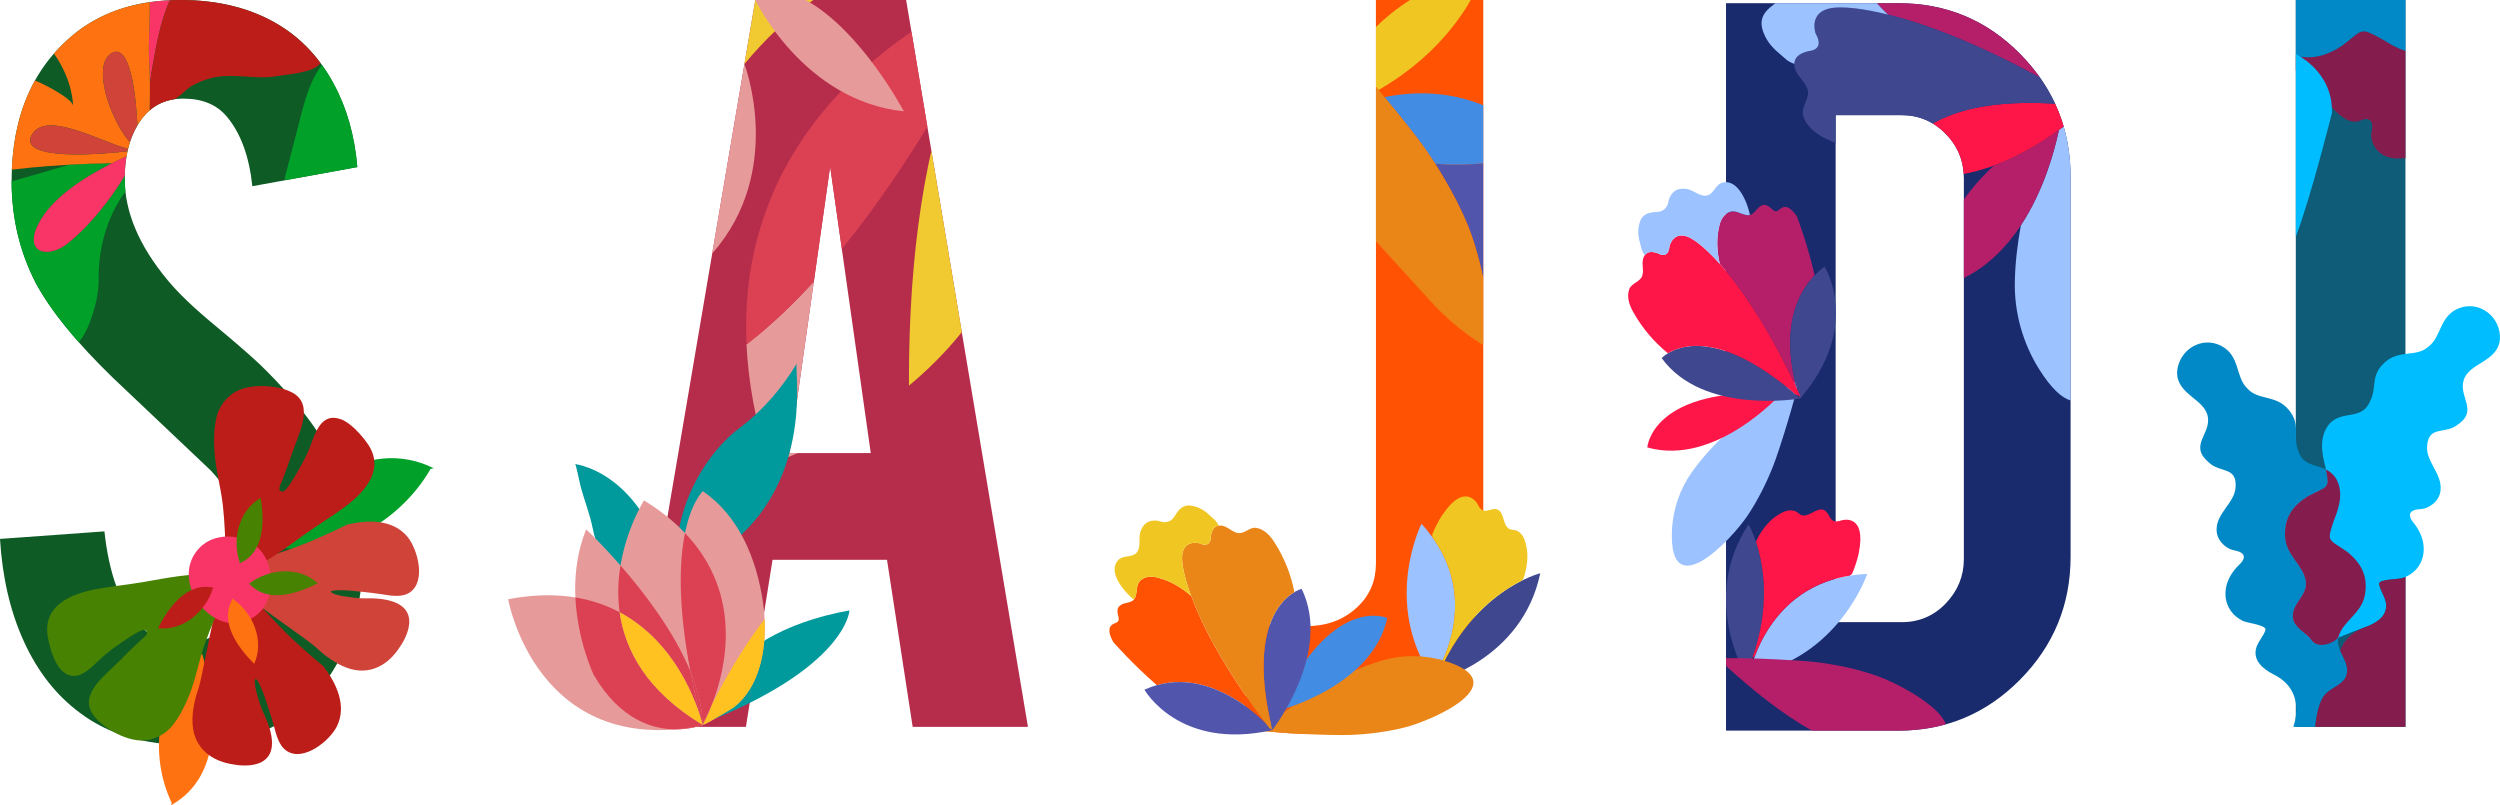 <?xml version="1.0" encoding="UTF-8"?><svg id="uuid-4472ae59-b89d-4bd7-8d00-c63c26275493" xmlns="http://www.w3.org/2000/svg" viewBox="0 0 1762.529 567.804"><defs><style>.uuid-3f01ce79-3553-484b-8283-3a77f978b735{fill:#00bdff;}.uuid-07f77542-148c-4bd9-b13b-a893a53c2b5f{fill:#5255ac;}.uuid-f7d14e0a-7b42-4ded-b048-89ca38bf1d1d{fill:#bc1d19;}.uuid-761eaf23-e662-4d85-846d-f5181b948600{fill:#0e5c77;}.uuid-66bd84c2-7d01-49d1-819a-747810f81c34{fill:#ff7212;}.uuid-f1e4b2cb-37d6-4511-b2c8-88ab6a5ab517{fill:#438ce3;}.uuid-14e6392a-a913-4f99-b819-b37903ac0123{fill:#cf4339;}.uuid-28eacac6-7731-4216-a542-7f5892c6ac65{fill:#f0c722;}.uuid-26cfdebb-3154-4edc-acf8-cb9afa94c550{fill:#f0ca30;}.uuid-20c6c303-7d0d-4863-abdf-1bd32961bf4d{fill:#b51f6a;}.uuid-a9cb178e-5c8e-4f16-aec0-f67cd611a1f9{fill:#dc4053;}.uuid-4e013940-853b-4647-a342-8a89ed3fd961{fill:#ffc221;}.uuid-ac11d140-88cd-4707-be31-5fb4ab17d52f{fill:#00a029;}.uuid-6c058cde-0f2d-4666-b6c1-513f669186d5{fill:#00999c;}.uuid-4f44666a-3212-4f00-b7ff-ba6141e39c50{fill:#0089c6;}.uuid-13735eed-681e-42c1-82f6-9bea9521f1d9{fill:#192b6d;}.uuid-c79d3dde-1dba-4d20-8dd9-62418bd4949b{fill:#e79a9a;}.uuid-7c28f2e4-7aaa-4e3f-869e-3486bd2ade3e{fill:none;}.uuid-d6b5f8bb-10ef-43c4-8f7d-e844ea9398ab{fill:#ff1648;}.uuid-1e27557e-1b8b-440d-9d13-a9258d9b5576{fill:#ff5202;}.uuid-91936ca5-8031-492e-80a8-a2433e8aca85{fill:#ff8c8c;}.uuid-f4da094c-b46e-4081-974b-212dc4c4375c{fill:#478203;}.uuid-7dc38163-7e40-4944-8ccf-fd82120c2b23{fill:#3f488f;}.uuid-e6e35d64-72c5-4aed-bb2a-568fd6eb708a{fill:#841d4d;}.uuid-666c40a7-0668-47d0-bc2a-febc2bf0a545{fill:#f93568;}.uuid-388c484d-0ae8-403a-be68-2235b8c2066e{fill:#9cc2ff;}.uuid-f60fb1e8-e379-4f93-bfdc-96d8f1c14816{fill:#b52d4b;}.uuid-0021ed46-4ffa-4905-89b0-08b92dbc4ee8{fill:#0e5b25;}.uuid-71867f00-5d58-4da4-a5de-de4ab3c2cd4c{fill:#ea8518;}</style></defs><g><path class="uuid-f60fb1e8-e379-4f93-bfdc-96d8f1c14816" d="M544.656,394.661l-18.781,117.785h-80.485L532.508,0h106.327l85.878,512.445h-81.271l-18.084-117.785h-80.702Zm40.603-277.285l-28.628,202.033h57.257l-28.628-202.033Z"/><path class="uuid-6c058cde-0f2d-4666-b6c1-513f669186d5" d="M405.517,327.143c33.141,6.339,58.999,42.708,61.581,74.833,1.23,15.309,6.032,30.853,12.926,44.518-1.344-2.664-51.779-22.327-62.272-74.482-1.944-9.664-5.617-18.897-8.252-28.398-.327-1.177-3.52-16.385-3.983-16.472Z"/><g><polygon class="uuid-7c28f2e4-7aaa-4e3f-869e-3486bd2ade3e" points="585.259 117.376 573.774 198.432 573.773 198.436 556.631 319.409 562.532 319.409 613.888 319.409 610.305 294.128 593.498 175.518 585.259 117.376"/><path class="uuid-26cfdebb-3154-4edc-acf8-cb9afa94c550" d="M573.398,0h-40.889l-7.674,45.138c13.931-16.823,30.355-32.72,48.563-45.138Z"/><path class="uuid-c79d3dde-1dba-4d20-8dd9-62418bd4949b" d="M573.773,198.436c-.333,.364-.663,.723-.995,1.084-.309,.337-.617,.671-.925,1.005-.462,.501-.924,1-1.384,1.494-.285,.306-.569,.609-.854,.913-.481,.514-.962,1.028-1.441,1.535-.161,.171-.321,.338-.482,.508-1.117,1.179-2.227,2.338-3.331,3.478-.137,.142-.276,.286-.412,.427-.503,.519-1.004,1.029-1.504,1.54-.236,.24-.472,.482-.707,.721-.488,.496-.974,.986-1.46,1.474-.237,.238-.474,.476-.711,.713-.49,.491-.98,.979-1.467,1.462-.208,.206-.415,.41-.622,.614-.521,.514-1.041,1.026-1.558,1.531-.034,.033-.068,.066-.102,.1-1.858,1.812-3.693,3.566-5.507,5.268-.133,.125-.267,.251-.4,.376-.525,.491-1.048,.976-1.569,1.458-.158,.146-.316,.292-.474,.438-.522,.481-1.042,.958-1.56,1.43-.129,.117-.257,.233-.386,.35-2.433,2.209-4.825,4.32-7.173,6.335-.022,.019-.044,.038-.066,.057-.562,.482-1.121,.958-1.679,1.429-.078,.066-.157,.133-.235,.199-.554,.468-1.105,.93-1.654,1.387-.047,.039-.093,.077-.14,.116-2.965,2.466-5.857,4.779-8.673,6.947-.002,.002-.004,.003-.006,.005v0c1.209,25.78,6.125,53.833,15.755,84.313,0,0,7.92-2.375,20.48-7.734h-5.901l17.142-120.973Z"/><path class="uuid-c79d3dde-1dba-4d20-8dd9-62418bd4949b" d="M639.977,111.309c.386-.592,.772-1.191,1.158-1.788-.386,.597-.773,1.195-1.158,1.788Z"/><path class="uuid-c79d3dde-1dba-4d20-8dd9-62418bd4949b" d="M613.384,149.805c.404-.549,.809-1.101,1.214-1.655-.405,.554-.81,1.106-1.214,1.655Z"/><path class="uuid-c79d3dde-1dba-4d20-8dd9-62418bd4949b" d="M610.756,153.355c.396-.531,.792-1.066,1.189-1.602-.397,.535-.793,1.071-1.189,1.602Z"/><path class="uuid-c79d3dde-1dba-4d20-8dd9-62418bd4949b" d="M618.87,142.249c.342-.478,.683-.951,1.027-1.432-.343,.481-.684,.954-1.027,1.432Z"/><path class="uuid-c79d3dde-1dba-4d20-8dd9-62418bd4949b" d="M608.152,156.827c.362-.48,.727-.968,1.09-1.451-.363,.484-.728,.972-1.09,1.451Z"/><path class="uuid-c79d3dde-1dba-4d20-8dd9-62418bd4949b" d="M616.058,146.147c.396-.544,.791-1.088,1.187-1.637-.397,.549-.792,1.093-1.187,1.637Z"/><path class="uuid-c79d3dde-1dba-4d20-8dd9-62418bd4949b" d="M594.317,174.514c.4-.493,.803-.995,1.204-1.493-.402,.498-.804,.999-1.204,1.493Z"/><path class="uuid-c79d3dde-1dba-4d20-8dd9-62418bd4949b" d="M599.356,168.216c.416-.526,.832-1.055,1.249-1.587-.417,.532-.834,1.06-1.249,1.587Z"/><path class="uuid-c79d3dde-1dba-4d20-8dd9-62418bd4949b" d="M596.826,171.4c.413-.516,.828-1.038,1.243-1.56-.415,.522-.83,1.043-1.243,1.56Z"/><path class="uuid-c79d3dde-1dba-4d20-8dd9-62418bd4949b" d="M622.454,137.208c.335-.476,.672-.96,1.008-1.439-.336,.479-.673,.963-1.008,1.439Z"/><path class="uuid-c79d3dde-1dba-4d20-8dd9-62418bd4949b" d="M601.935,164.929c.404-.519,.808-1.036,1.214-1.56-.406,.524-.809,1.041-1.214,1.56Z"/><path class="uuid-c79d3dde-1dba-4d20-8dd9-62418bd4949b" d="M604.644,161.428c.355-.461,.708-.918,1.064-1.383-.356,.465-.709,.922-1.064,1.383Z"/><path class="uuid-c79d3dde-1dba-4d20-8dd9-62418bd4949b" d="M642.773,106.984c.404-.628,.808-1.259,1.213-1.892-.405,.633-.809,1.264-1.213,1.892Z"/><path class="uuid-c79d3dde-1dba-4d20-8dd9-62418bd4949b" d="M648.594,97.812c.344-.549,.687-1.093,1.032-1.645-.345,.552-.688,1.096-1.032,1.645Z"/><path class="uuid-c79d3dde-1dba-4d20-8dd9-62418bd4949b" d="M645.618,102.528c.395-.623,.79-1.244,1.186-1.871-.396,.627-.791,1.249-1.186,1.871Z"/><path class="uuid-c79d3dde-1dba-4d20-8dd9-62418bd4949b" d="M652.381,91.727c.262-.424,.524-.855,.786-1.281-.262,.426-.524,.857-.786,1.281Z"/><path class="uuid-c79d3dde-1dba-4d20-8dd9-62418bd4949b" d="M625.145,133.363c.388-.558,.778-1.122,1.167-1.685-.389,.563-.779,1.126-1.167,1.685Z"/><path class="uuid-c79d3dde-1dba-4d20-8dd9-62418bd4949b" d="M637.209,115.537c.297-.451,.596-.91,.893-1.363-.298,.454-.596,.912-.893,1.363Z"/><path class="uuid-c79d3dde-1dba-4d20-8dd9-62418bd4949b" d="M630.628,125.378c.392-.578,.783-1.154,1.176-1.736-.393,.582-.784,1.159-1.176,1.736Z"/><path class="uuid-c79d3dde-1dba-4d20-8dd9-62418bd4949b" d="M627.866,129.426c.4-.582,.8-1.166,1.2-1.752-.401,.586-.801,1.17-1.2,1.752Z"/><path class="uuid-c79d3dde-1dba-4d20-8dd9-62418bd4949b" d="M633.517,121.092c.344-.513,.687-1.023,1.031-1.539-.344,.517-.688,1.026-1.031,1.539Z"/><path class="uuid-c79d3dde-1dba-4d20-8dd9-62418bd4949b" d="M546.308,226.004c.518-.472,1.038-.949,1.56-1.43-.522,.481-1.042,.958-1.56,1.43Z"/><path class="uuid-c79d3dde-1dba-4d20-8dd9-62418bd4949b" d="M548.342,224.137c.521-.482,1.044-.967,1.569-1.458-.525,.491-1.048,.976-1.569,1.458Z"/><path class="uuid-c79d3dde-1dba-4d20-8dd9-62418bd4949b" d="M555.921,216.935c.517-.505,1.037-1.018,1.558-1.531-.521,.514-1.041,1.026-1.558,1.531Z"/><path class="uuid-c79d3dde-1dba-4d20-8dd9-62418bd4949b" d="M550.311,222.303c1.814-1.702,3.649-3.455,5.507-5.268-1.858,1.812-3.693,3.566-5.507,5.268Z"/><path class="uuid-c79d3dde-1dba-4d20-8dd9-62418bd4949b" d="M560.279,212.615c.485-.488,.972-.979,1.46-1.474-.488,.496-.974,.986-1.46,1.474Z"/><path class="uuid-c79d3dde-1dba-4d20-8dd9-62418bd4949b" d="M535.116,235.761c.549-.457,1.1-.919,1.654-1.387-.554,.467-1.105,.93-1.654,1.387Z"/><path class="uuid-c79d3dde-1dba-4d20-8dd9-62418bd4949b" d="M562.446,210.42c.5-.51,1.001-1.021,1.504-1.54-.503,.518-1.004,1.029-1.504,1.54Z"/><path class="uuid-c79d3dde-1dba-4d20-8dd9-62418bd4949b" d="M526.303,242.825c2.816-2.168,5.708-4.481,8.673-6.947-2.965,2.466-5.857,4.779-8.673,6.947Z"/><path class="uuid-c79d3dde-1dba-4d20-8dd9-62418bd4949b" d="M537.004,234.175c.557-.471,1.116-.947,1.679-1.429-.562,.482-1.121,.958-1.679,1.429Z"/><path class="uuid-c79d3dde-1dba-4d20-8dd9-62418bd4949b" d="M538.749,232.69c2.348-2.015,4.74-4.126,7.173-6.335-2.433,2.209-4.825,4.321-7.173,6.335Z"/><path class="uuid-c79d3dde-1dba-4d20-8dd9-62418bd4949b" d="M573.774,198.432c-.332,.364-.664,.728-.995,1.088,.332-.361,.662-.719,.995-1.084l.001-.004Z"/><path class="uuid-c79d3dde-1dba-4d20-8dd9-62418bd4949b" d="M570.469,202.019c.46-.494,.922-.993,1.384-1.494-.462,.501-.924,1-1.384,1.494Z"/><path class="uuid-c79d3dde-1dba-4d20-8dd9-62418bd4949b" d="M559.569,213.328c-.49,.491-.98,.979-1.467,1.462,.488-.483,.977-.971,1.467-1.462Z"/><path class="uuid-c79d3dde-1dba-4d20-8dd9-62418bd4949b" d="M568.175,204.467c.478-.507,.96-1.021,1.441-1.535-.481,.514-.962,1.028-1.441,1.535Z"/><path class="uuid-c79d3dde-1dba-4d20-8dd9-62418bd4949b" d="M564.362,208.453c1.103-1.14,2.214-2.299,3.331-3.478-1.117,1.179-2.227,2.338-3.331,3.478Z"/><path class="uuid-7c28f2e4-7aaa-4e3f-869e-3486bd2ade3e" d="M641.786,224.139c.282-6.195,.635-12.5,1.067-18.886-.432,6.387-.784,12.691-1.067,18.886Z"/><path class="uuid-7c28f2e4-7aaa-4e3f-869e-3486bd2ade3e" d="M642.873,204.943c.142-2.083,.292-4.176,.451-6.275-.159,2.1-.309,4.192-.451,6.275Z"/><path class="uuid-7c28f2e4-7aaa-4e3f-869e-3486bd2ade3e" d="M645.104,178.593c.222-2.175,.454-4.354,.697-6.537-.243,2.183-.475,4.363-.697,6.537Z"/><path class="uuid-7c28f2e4-7aaa-4e3f-869e-3486bd2ade3e" d="M643.347,198.367c.494-6.488,1.072-13.05,1.745-19.657-.673,6.607-1.251,13.169-1.745,19.657Z"/><path class="uuid-7c28f2e4-7aaa-4e3f-869e-3486bd2ade3e" d="M640.995,248.75c.074-3.893,.172-7.851,.299-11.866-.127,4.015-.225,7.972-.299,11.866Z"/><path class="uuid-7c28f2e4-7aaa-4e3f-869e-3486bd2ade3e" d="M640.844,260.522c.013-1.813,.03-3.644,.053-5.49-.023,1.846-.041,3.677-.053,5.49Z"/><path class="uuid-7c28f2e4-7aaa-4e3f-869e-3486bd2ade3e" d="M641.522,230.405c.076-1.971,.159-3.953,.249-5.948-.09,1.994-.173,3.977-.249,5.948Z"/><path class="uuid-7c28f2e4-7aaa-4e3f-869e-3486bd2ade3e" d="M640.902,254.6c.024-1.851,.053-3.717,.088-5.599-.035,1.883-.064,3.748-.088,5.599Z"/><path class="uuid-7c28f2e4-7aaa-4e3f-869e-3486bd2ade3e" d="M645.829,171.808c.991-8.885,2.157-17.834,3.524-26.781-1.367,8.947-2.534,17.896-3.524,26.781Z"/><path class="uuid-7c28f2e4-7aaa-4e3f-869e-3486bd2ade3e" d="M641.299,236.752c.062-1.959,.132-3.932,.207-5.917-.076,1.985-.145,3.958-.207,5.917Z"/><path class="uuid-7c28f2e4-7aaa-4e3f-869e-3486bd2ade3e" d="M649.377,144.863c1.374-8.976,2.949-17.95,4.751-26.855-1.802,8.905-3.377,17.878-4.751,26.855Z"/><path class="uuid-7c28f2e4-7aaa-4e3f-869e-3486bd2ade3e" d="M654.146,117.923c.449-2.217,.912-4.429,1.389-6.636-.477,2.207-.94,4.42-1.389,6.636Z"/><path class="uuid-7c28f2e4-7aaa-4e3f-869e-3486bd2ade3e" d="M656.649,106.3l-.004-.024c-.375,1.65-.741,3.304-1.1,4.961,.357-1.65,.731-3.294,1.104-4.937Z"/><path class="uuid-a9cb178e-5c8e-4f16-aec0-f67cd611a1f9" d="M526.297,242.829v0c.002-.002,.004-.003,.006-.005,2.816-2.168,5.708-4.482,8.673-6.947,.047-.039,.093-.077,.14-.116,.549-.457,1.1-.919,1.654-1.387,.078-.066,.157-.133,.235-.199,.557-.471,1.116-.947,1.679-1.429,.022-.019,.044-.038,.066-.057,2.348-2.015,4.74-4.126,7.173-6.335,.129-.117,.257-.233,.386-.35,.518-.472,1.038-.949,1.56-1.43,.158-.145,.316-.292,.474-.438,.521-.482,1.044-.967,1.569-1.458,.133-.124,.267-.251,.4-.376,1.814-1.701,3.649-3.456,5.507-5.268,.034-.033,.068-.066,.102-.1,.517-.505,1.038-1.018,1.558-1.531,.207-.205,.414-.408,.622-.614,.488-.483,.977-.971,1.467-1.462,.236-.237,.473-.474,.711-.713,.485-.488,.972-.979,1.46-1.474,.235-.239,.471-.48,.707-.721,.5-.51,1.001-1.021,1.504-1.54,.137-.141,.275-.286,.412-.427,1.103-1.14,2.214-2.3,3.331-3.478,.161-.17,.321-.337,.482-.508,.478-.506,.96-1.021,1.441-1.535,.284-.304,.568-.607,.854-.913,.46-.494,.922-.993,1.384-1.494,.308-.334,.616-.668,.925-1.005,.331-.361,.663-.724,.995-1.088l11.486-81.056,8.239,58.142c.273-.335,.545-.666,.819-1.004,.4-.493,.803-.995,1.204-1.493,.434-.539,.869-1.077,1.304-1.622,.413-.516,.828-1.038,1.243-1.56,.428-.539,.857-1.079,1.287-1.623,.416-.526,.832-1.055,1.249-1.587,.442-.563,.885-1.131,1.329-1.701,.404-.519,.808-1.036,1.214-1.56,.497-.642,.997-1.292,1.496-1.941,.355-.461,.708-.918,1.064-1.383,.812-1.062,1.627-2.135,2.444-3.217,.362-.48,.727-.968,1.09-1.451,.504-.671,1.008-1.342,1.514-2.021,.396-.53,.792-1.066,1.189-1.602,.479-.647,.959-1.295,1.44-1.949,.404-.549,.809-1.101,1.214-1.655,.485-.664,.972-1.332,1.459-2.003,.395-.544,.791-1.088,1.187-1.637,.54-.748,1.083-1.504,1.625-2.261,.342-.478,.683-.951,1.027-1.432,.85-1.192,1.703-2.395,2.558-3.609,.335-.476,.672-.96,1.008-1.439,.56-.799,1.12-1.598,1.682-2.406,.388-.558,.778-1.122,1.167-1.685,.517-.748,1.035-1.497,1.554-2.253,.4-.582,.8-1.166,1.2-1.752,.52-.761,1.041-1.527,1.562-2.295,.392-.578,.783-1.154,1.176-1.736,.57-.844,1.141-1.696,1.712-2.55,.344-.513,.687-1.022,1.031-1.539,.885-1.327,1.772-2.665,2.661-4.016,.297-.451,.596-.91,.893-1.363,.624-.951,1.248-1.904,1.874-2.866,.386-.592,.772-1.191,1.158-1.788,.545-.842,1.091-1.687,1.638-2.538,.404-.628,.808-1.26,1.213-1.892,.543-.85,1.088-1.704,1.633-2.563,.395-.622,.79-1.244,1.186-1.871,.595-.942,1.192-1.893,1.789-2.845,.344-.549,.687-1.093,1.032-1.645,.916-1.468,1.835-2.947,2.756-4.439,.262-.424,.524-.855,.786-1.281,.216-.351,.432-.704,.648-1.056l-11.236-67.048c-54.59,37.355-121.615,106.744-116.283,220.487Z"/><path class="uuid-26cfdebb-3154-4edc-acf8-cb9afa94c550" d="M655.535,111.286c-.477,2.207-.94,4.42-1.389,6.636-.006,.029-.012,.058-.017,.086-1.802,8.904-3.377,17.878-4.751,26.855-.008,.054-.017,.109-.025,.164-1.367,8.947-2.533,17.896-3.524,26.781-.009,.083-.018,.166-.028,.248-.243,2.183-.475,4.363-.697,6.537-.004,.039-.008,.078-.012,.117-.673,6.607-1.251,13.169-1.745,19.657-.008,.1-.015,.2-.023,.3-.159,2.1-.309,4.192-.451,6.275-.007,.103-.014,.206-.021,.31-.432,6.386-.784,12.691-1.067,18.886-.005,.106-.01,.212-.015,.318-.09,1.994-.173,3.977-.249,5.948-.005,.143-.011,.287-.016,.43-.076,1.985-.145,3.958-.207,5.917-.001,.044-.003,.089-.004,.133-.127,4.015-.225,7.972-.299,11.866-.002,.083-.003,.167-.005,.25-.035,1.882-.064,3.748-.088,5.599-.002,.144-.004,.288-.005,.432-.023,1.846-.041,3.677-.053,5.49-.001,.085-.001,.17-.002,.255-.025,3.773-.028,7.473-.012,11.09,12.902-10.722,25.648-23.234,37.245-37.714l-21.426-127.853c-.373,1.644-.747,3.287-1.104,4.937-.004,.017-.007,.033-.011,.049Z"/></g><path class="uuid-c79d3dde-1dba-4d20-8dd9-62418bd4949b" d="M532.508,0s33.782,71.062,104.701,78.484c0,0-29.875-56.883-69.22-78.484h-35.481Z"/><path class="uuid-c79d3dde-1dba-4d20-8dd9-62418bd4949b" d="M524.834,45.138s28.811,75.131-22.708,133.572l22.708-133.572Z"/><path class="uuid-6c058cde-0f2d-4666-b6c1-513f669186d5" d="M492.941,511.129s7.808-63.095,105.962-80.789c0,0-1.961,40.757-105.962,80.789Z"/><path class="uuid-6c058cde-0f2d-4666-b6c1-513f669186d5" d="M482.34,421.231c-16.093-40.862,5.912-94.612,39.448-119.809,15.982-12.008,29.736-28.107,39.967-45.199-1.995,3.333,11.479,72.487-38.581,120.325-9.276,8.864-16.875,19.329-25.491,28.839-1.068,1.179-15.57,15.275-15.344,15.844Z"/><g><path class="uuid-c79d3dde-1dba-4d20-8dd9-62418bd4949b" d="M495.331,511.026s56.821-97.94-41.299-158.238c0,0-61.257,96.426,41.299,158.238Z"/><path class="uuid-c79d3dde-1dba-4d20-8dd9-62418bd4949b" d="M495.42,511.506s-24.044-110.647-137.168-89.05c0,0,19.747,112.519,137.168,89.05Z"/><path class="uuid-c79d3dde-1dba-4d20-8dd9-62418bd4949b" d="M495.331,511.025c.261,.941,21.244-11.709,22.44-12.664,20.948-16.736,23.742-49.699,20.043-74.385-4.451-29.703-16.673-60.151-42.282-77.692,0,0-34.981,31.442-.201,164.741Z"/><path class="uuid-c79d3dde-1dba-4d20-8dd9-62418bd4949b" d="M495.331,511.025s-45.218,18.898-76.779-35.253c0,0-25.387-52.727-5.302-102.574,0,0,81.498,75.973,82.08,137.826Z"/><g><rect class="uuid-a9cb178e-5c8e-4f16-aec0-f67cd611a1f9" x="495.33" y="511.025" width="0" height="0" transform="translate(-210.688 600.675) rotate(-53.13)"/><path class="uuid-a9cb178e-5c8e-4f16-aec0-f67cd611a1f9" d="M495.42,511.506s-.035-.163-.109-.472c-.162,.066-1.419,.571-3.545,1.16,1.209-.216,2.424-.442,3.654-.688Z"/><path class="uuid-a9cb178e-5c8e-4f16-aec0-f67cd611a1f9" d="M495.331,511.025c.039,.138,.529-.02,1.337-.39-.365-.01-.731-.023-1.097-.037-.156,.281-.24,.426-.24,.427Z"/><path class="uuid-a9cb178e-5c8e-4f16-aec0-f67cd611a1f9" d="M495.373,510.591s2.278-5.269,6.479-13.664c9.706-24.726,22.666-77.437-18.913-121.131-3.954,19.41-5.234,50.236,3.832,97.636,5.173,12.619,8.444,25.381,8.559,37.593l0,0c.001-.001,.085-.146,.24-.427-.066-.003-.132-.004-.198-.007Z"/><path class="uuid-a9cb178e-5c8e-4f16-aec0-f67cd611a1f9" d="M491.766,512.193c-5.289,.947-10.376,1.615-15.266,2.024,6.608-0,11.976-1.113,15.266-2.024Z"/><path class="uuid-a9cb178e-5c8e-4f16-aec0-f67cd611a1f9" d="M495.311,511.033c.011-.005,.019-.008,.019-.008-.008-.005-.016-.01-.025-.015,.002,.008,.004,.015,.006,.023Z"/><path class="uuid-a9cb178e-5c8e-4f16-aec0-f67cd611a1f9" d="M486.772,473.433c-11.574-28.234-32.678-55.752-49.318-74.789-1.675,10.137-2.231,21.363-.58,33.042,44.017,23.518,57.111,73.803,58.431,79.325,.008,.005,.017,.01,.025,.015l0-0c-3.538-13.56-6.354-26.066-8.559-37.593Z"/><path class="uuid-a9cb178e-5c8e-4f16-aec0-f67cd611a1f9" d="M436.874,431.685c-9.043-4.832-19.393-8.531-31.212-10.483,1.423,30.753,12.89,54.57,12.89,54.57,18.589,31.893,41.913,38.446,57.948,38.445,4.89-.41,9.977-1.078,15.266-2.024,2.126-.589,3.383-1.094,3.545-1.16-.002-.008-.004-.015-.006-.023-39.482-23.805-54.674-52.74-58.431-79.325Z"/><path class="uuid-a9cb178e-5c8e-4f16-aec0-f67cd611a1f9" d="M486.772,473.433c2.205,11.526,5.021,24.032,8.559,37.593-.115-12.212-3.386-24.974-8.559-37.593Z"/><path class="uuid-4e013940-853b-4647-a342-8a89ed3fd961" d="M539.045,436.434c-16.921,22.128-29.931,45.981-37.193,60.493-2.893,7.369-5.496,12.253-6.281,13.671,.366,.014,.732,.027,1.097,.037,4.679-2.144,20.083-11.46,21.103-12.275,17.578-14.043,22.371-39.51,21.274-61.927Z"/><path class="uuid-a9cb178e-5c8e-4f16-aec0-f67cd611a1f9" d="M495.571,510.598c.784-1.418,3.388-6.301,6.281-13.671-4.201,8.395-6.479,13.664-6.479,13.664,.066,.003,.132,.004,.198,.007Z"/></g><path class="uuid-4e013940-853b-4647-a342-8a89ed3fd961" d="M495.305,511.01c-1.32-5.522-14.414-55.807-58.431-79.325,3.757,26.584,18.949,55.52,58.431,79.325Z"/></g></g><g><path class="uuid-13735eed-681e-42c1-82f6-9bea9521f1d9" d="M1459.792,392.412c0,33.81-11.86,62.714-35.581,86.703-23.72,23.995-52.349,35.99-85.885,35.99h-121.466V2.249h121.466c33.804,0,62.503,12.001,86.089,35.99,23.58,23.995,35.376,52.758,35.376,86.294V392.412Zm-165.635,46.214h46.623c12.269,0,22.628-4.428,31.082-13.291,8.448-8.857,12.678-19.286,12.678-31.287V125.76c0-12.269-4.294-22.762-12.883-31.491-8.588-8.723-18.883-13.087-30.878-13.087h-46.623V438.626Z"/><path class="uuid-7dc38163-7e40-4944-8ccf-fd82120c2b23" d="M1230.702,475.736s-32.371-53.907,2.022-105.965c0,0,25.807,43.119-2.022,105.965Z"/><path class="uuid-388c484d-0ae8-403a-be68-2235b8c2066e" d="M1233.369,475.736s11.739-68.158,83.045-71.124c0,0-19.842,59.316-83.045,71.124Z"/><path class="uuid-d6b5f8bb-10ef-43c4-8f7d-e844ea9398ab" d="M1298.763,366.737c-2.167,.621-4.679,1.523-6.734,.147-2.015-1.349-2.478-3.712-3.925-5.493-5.284-6.505-11.664,3.42-17.595,1.924-1.822-.46-3.079-2.258-4.851-2.923-2.723-1.022-5.572-.694-8.188,.493-8.618,3.909-14.832,11.233-19.269,20.389l-.07,1.227c5.143,15.602,10.333,44.582-2.772,81.55l1.89-1.599c6.861-18.313,24.64-49.827,66.935-56.62l1.583-1.339c3.711-8.84,4.671-14.526,4.671-14.526,5.693-28.209-11.675-23.23-11.675-23.23Z"/><path class="uuid-20c6c303-7d0d-4863-abdf-1bd32961bf4d" d="M1216.861,469.547c18.552,16.711,38.578,33.193,60.547,45.557h60.919c11.792,0,22.975-1.49,33.553-4.456-5.125-13.92-35.582-29.63-48.975-34.267-13.292-4.603-27.112-7.602-41.054-9.389-12.098-1.551-47.575-3.297-64.989-2.944v5.499Z"/><g><path class="uuid-388c484d-0ae8-403a-be68-2235b8c2066e" d="M1268.403,267.099c-2.161,12.257-13.851,50.282-18.515,61.97-4.758,11.922-10.561,23.459-17.661,34.165-11.131,16.784-55.382,63.994-53.511,11.436,.544-15.289,5.654-30.024,14.21-42.02,19.332-27.104,47.921-47.616,75.477-65.551Z"/><g><path class="uuid-d6b5f8bb-10ef-43c4-8f7d-e844ea9398ab" d="M1161.37,315.441s2.826-43.389,94.424-37.929c0,0-46.22,51.605-94.424,37.929Z"/><g><path class="uuid-91936ca5-8031-492e-80a8-a2433e8aca85" d="M1268.001,278.939l1.196,2.002s-.257-.643-.673-1.832l-.523-.17Z"/><path class="uuid-20c6c303-7d0d-4863-abdf-1bd32961bf4d" d="M1266.956,152.774c-2.03-2.985-5.694-8.062-9.976-6.621-2.781,.936-3.917,4.709-7.378,1.597-2.65-2.382-4.854-4.414-8.28-2.499-3.462,1.935-4.758,6.902-9.434,6.426-4.934-.503-8.684-4.409-13.508-1.79-4.67,2.535-5.937,7.217-6.844,12.077-1.475,7.903-.923,16.016,.938,24.066,13.343,14.926,32.97,41.915,54.509,88.265-4.527-15.367-12.449-54.053,12.373-80.098l0-.002c-4.74-21.1-12.4-41.422-12.4-41.422Z"/></g><path class="uuid-7dc38163-7e40-4944-8ccf-fd82120c2b23" d="M1171.5,252.485s29.01-32.389,97.697,28.455c0,0-68.219,12.062-97.697-28.455Z"/><path class="uuid-7dc38163-7e40-4944-8ccf-fd82120c2b23" d="M1269.197,280.94s-24.334-60.889,17.094-92.993c0,0,26.777,41.743-17.094,92.993Z"/><path class="uuid-d6b5f8bb-10ef-43c4-8f7d-e844ea9398ab" d="M1175.94,249.052c10.262-6.252,38.786-15.064,90.313,29.319l3.061,.994c-40.319-88.844-74.574-109.755-74.574-109.755-14.157-9.919-17.704,3.76-17.704,3.76-.723,9.768-7.69,5.451-7.69,5.451-4.242-1.704-8.815-2.124-10.728,2.958-1.469,3.904,.459,8.357-.719,12.341-1.43,4.838-7.672,5.301-9.303,9.864-1.919,5.369,.162,11.241,2.816,15.967,6.674,11.885,15.061,21.494,24.528,29.102h0Z"/><path class="uuid-388c484d-0ae8-403a-be68-2235b8c2066e" d="M1212.473,186.031c-1.862-8.05-2.413-16.163-.938-24.066,.907-4.86,2.174-9.542,6.844-12.077,4.824-2.619,8.574,1.288,13.508,1.79,.673,.068,1.27,.014,1.819-.118l-.013-.099c-1.44-7.481-8.059-25.993-19.642-22.605-5.007,1.464-5.904,8.657-11.365,9.069-5.176,.391-9.097-4.299-14.165-4.803-5.638-.561-9.059,1.161-11.502,6.389-.767,1.641-.707,3.618-1.536,5.277-1.572,3.146-4.111,4.511-7.618,4.643-7.997,.299-11.612,3.156-12.697,11.203-.494,3.67,.091,7.424,1.13,10.949,1.256,4.261,.748,4.713,3.233,8.397l.021,.013c2.232-3.148,6.133-2.643,9.793-1.173,0,0,6.968,4.317,7.69-5.451,0,0,3.546-13.678,17.704-3.76,0,0,6.914,4.226,18.181,16.927-.149-.167-.3-.341-.448-.506Z"/></g></g><g><path class="uuid-7c28f2e4-7aaa-4e3f-869e-3486bd2ade3e" d="M1384.541,125.76c0-1.048-.043-2.078-.106-3.101-.671-10.944-4.922-20.407-12.777-28.39-2.835-2.88-5.86-5.274-9.067-7.203-6.507-3.915-13.775-5.884-21.81-5.884h-46.623V438.625h46.623c12.269,0,22.628-4.428,31.082-13.291,8.448-8.857,12.678-19.286,12.678-31.287V125.76Z"/><path class="uuid-7c28f2e4-7aaa-4e3f-869e-3486bd2ade3e" d="M1298.053,5.257c.011-0,.022-0,.034-0-.012,0-.022,0-.034,0Z"/><path class="uuid-7c28f2e4-7aaa-4e3f-869e-3486bd2ade3e" d="M1333.545,10.911c.054,.014,.109,.028,.163,.042-.054-.014-.109-.028-.163-.042Z"/><path class="uuid-7c28f2e4-7aaa-4e3f-869e-3486bd2ade3e" d="M1331.016,10.271c.004,.001,.009,.002,.013,.003l0,0c-.004-.001-.009-.002-.014-.004Z"/><path class="uuid-7c28f2e4-7aaa-4e3f-869e-3486bd2ade3e" d="M1297.811,5.261c.013-0,.025-.001,.04-.001-.015,0-.026,.001-.04,.001Z"/><path class="uuid-7c28f2e4-7aaa-4e3f-869e-3486bd2ade3e" d="M1272.475,36.783c.003-.001,.005-.002,.008-.003-.003,.001-.005,.002-.008,.003Z"/><path class="uuid-7c28f2e4-7aaa-4e3f-869e-3486bd2ade3e" d="M1336.195,11.61c.079,.021,.157,.042,.236,.064-.079-.021-.158-.043-.236-.064Z"/><path class="uuid-7c28f2e4-7aaa-4e3f-869e-3486bd2ade3e" d="M1297.636,5.266c.015-.001,.028-.001,.046-.002-.02,.001-.03,.001-.046,.002Z"/><path class="uuid-7c28f2e4-7aaa-4e3f-869e-3486bd2ade3e" d="M1297.543,5.269s.015-.001,.034-.002c-.022,.001-.034,.002-.034,.002Z"/><path class="uuid-7c28f2e4-7aaa-4e3f-869e-3486bd2ade3e" d="M1274.385,36.216c.044-.011,.087-.022,.131-.033-.044,.011-.087,.022-.131,.033Z"/><path class="uuid-7c28f2e4-7aaa-4e3f-869e-3486bd2ade3e" d="M1273.384,36.493c.04-.012,.079-.024,.119-.035-.04,.012-.079,.024-.119,.035Z"/><path class="uuid-7c28f2e4-7aaa-4e3f-869e-3486bd2ade3e" d="M1430.933,50.863c.047,.025,.095,.051,.142,.076-.047-.025-.095-.051-.142-.076Z"/><path class="uuid-7c28f2e4-7aaa-4e3f-869e-3486bd2ade3e" d="M1436.043,53.605c.117,.064,.235,.128,.353,.192-.117-.064-.235-.128-.353-.192Z"/><path class="uuid-7c28f2e4-7aaa-4e3f-869e-3486bd2ade3e" d="M1392.932,32.264c.034,.015,.068,.03,.102,.045-.034-.015-.068-.03-.102-.045Z"/><path class="uuid-7c28f2e4-7aaa-4e3f-869e-3486bd2ade3e" d="M1369.408,83.576c.001-.001,.002-.001,.004-.002-.001,.001-.002,.001-.004,.002Z"/><path class="uuid-7c28f2e4-7aaa-4e3f-869e-3486bd2ade3e" d="M1388.512,30.323c.105,.045,.209,.09,.314,.136-.105-.046-.209-.09-.314-.136Z"/><path class="uuid-7c28f2e4-7aaa-4e3f-869e-3486bd2ade3e" d="M1338.957,12.369c.09,.025,.179,.05,.269,.075-.09-.025-.179-.05-.269-.075Z"/><path class="uuid-7c28f2e4-7aaa-4e3f-869e-3486bd2ade3e" d="M1373.139,81.974c.001-.001,.003-.001,.004-.002-.001,.001-.003,.001-.004,.002Z"/><path class="uuid-7c28f2e4-7aaa-4e3f-869e-3486bd2ade3e" d="M1377.136,80.459c.001-0,.003-.001,.004-.001-.001,.001-.003,.001-.004,.001Z"/><path class="uuid-7c28f2e4-7aaa-4e3f-869e-3486bd2ade3e" d="M1384.541,140.774c5.179-7.526,12.075-15.581,21.179-24.052-6.824,2.515-13.956,4.574-21.284,5.938,.063,1.022,.106,2.053,.106,3.101v15.014Z"/><path class="uuid-7c28f2e4-7aaa-4e3f-869e-3486bd2ade3e" d="M1384.276,28.509c.143,.06,.285,.12,.429,.181-.143-.061-.286-.121-.429-.181Z"/><path class="uuid-7c28f2e4-7aaa-4e3f-869e-3486bd2ade3e" d="M1344.939,14.113c.031,.009,.061,.018,.092,.028-.031-.009-.061-.018-.092-.028Z"/><path class="uuid-7c28f2e4-7aaa-4e3f-869e-3486bd2ade3e" d="M1341.866,13.201c.074,.022,.147,.043,.221,.064-.074-.022-.147-.043-.221-.064Z"/><path class="uuid-7c28f2e4-7aaa-4e3f-869e-3486bd2ade3e" d="M1372.425,23.687c.112,.044,.226,.089,.338,.133-.112-.044-.226-.089-.338-.133Z"/><path class="uuid-7c28f2e4-7aaa-4e3f-869e-3486bd2ade3e" d="M1368.708,22.255c.053,.02,.107,.041,.16,.061-.053-.02-.107-.041-.16-.061Z"/><path class="uuid-7c28f2e4-7aaa-4e3f-869e-3486bd2ade3e" d="M1376.251,25.201c.145,.058,.29,.117,.436,.175-.145-.058-.291-.117-.436-.175Z"/><path class="uuid-7c28f2e4-7aaa-4e3f-869e-3486bd2ade3e" d="M1380.195,26.805c.157,.065,.314,.129,.471,.194-.157-.065-.314-.13-.471-.194Z"/><path class="uuid-388c484d-0ae8-403a-be68-2235b8c2066e" d="M1424.762,158.824c-2.465,13.203-4.006,26.506-4.285,39.835-.446,21.339,5.467,43.142,17.297,61.882,8.435,13.363,15.74,19.964,22.018,21.78V124.533c0-12.439-1.627-24.22-4.872-35.346-1.077,.81-2.199,1.64-3.365,2.484-3.048,14.472-10.6,42.568-26.793,67.154Z"/><path class="uuid-20c6c303-7d0d-4863-abdf-1bd32961bf4d" d="M1405.72,116.721c-9.103,8.472-16,16.527-21.179,24.052v55.2c17.248-8.478,30.344-22.153,40.221-37.149,16.193-24.585,23.744-52.682,26.793-67.154-11.665,8.447-27.655,18.351-45.835,25.05Z"/><path class="uuid-20c6c303-7d0d-4863-abdf-1bd32961bf4d" d="M1331.016,10.271c.004,.001,.009,.002,.014,.004,.823,.204,1.661,.416,2.515,.636,.054,.014,.109,.028,.163,.042,.815,.211,1.644,.43,2.487,.657,.079,.021,.157,.042,.236,.064,.829,.224,1.67,.456,2.526,.695,.09,.025,.179,.05,.269,.075,.866,.244,1.746,.496,2.64,.756,.074,.022,.147,.043,.221,.064,.936,.273,1.887,.556,2.853,.848,.031,.009,.061,.018,.092,.028,7.086,2.147,14.976,4.811,23.677,8.114,.053,.02,.107,.041,.16,.061,1.171,.445,2.357,.902,3.557,1.371,.112,.044,.225,.089,.338,.133,1.149,.45,2.312,.91,3.488,1.382,.145,.058,.29,.117,.436,.175,1.157,.465,2.326,.941,3.508,1.428,.157,.065,.314,.129,.471,.194,1.191,.492,2.394,.995,3.611,1.51,.143,.06,.285,.12,.429,.181,1.255,.532,2.524,1.076,3.807,1.633,.105,.045,.209,.09,.314,.136,1.353,.588,2.722,1.19,4.106,1.805,.034,.015,.068,.03,.102,.045,11.56,5.146,24.19,11.27,37.9,18.554,.047,.025,.095,.051,.142,.076,1.64,.872,3.296,1.761,4.967,2.666,.117,.064,.235,.128,.353,.192,.639,.347,1.276,.691,1.92,1.043-4.059-5.766-8.691-11.3-13.899-16.601-23.586-23.989-52.285-35.99-86.089-35.99h-15.111c2.422,2.796,5.032,5.468,7.801,8.021Z"/><path class="uuid-d6b5f8bb-10ef-43c4-8f7d-e844ea9398ab" d="M1377.14,80.458c-.001,.001-.003,.001-.004,.001-1.376,.489-2.707,.994-3.993,1.513-.001,.001-.003,.001-.004,.002-1.286,.52-2.528,1.054-3.728,1.6-.001,.001-.002,.001-.004,.002-2.446,1.116-4.713,2.284-6.817,3.49,3.207,1.929,6.232,4.324,9.067,7.203,7.855,7.983,12.106,17.447,12.777,28.39,7.328-1.363,14.46-3.423,21.284-5.938,18.18-6.7,34.17-16.604,45.835-25.05,1.166-.844,2.288-1.673,3.365-2.484-1.608-5.514-3.618-10.866-6.023-16.057-32.21-2.026-55.268,1.475-71.757,7.328Z"/><path class="uuid-7dc38163-7e40-4944-8ccf-fd82120c2b23" d="M1436.043,53.605c-1.671-.905-3.327-1.794-4.967-2.666-.047-.025-.095-.051-.142-.076-13.71-7.284-26.34-13.408-37.9-18.554-.034-.015-.068-.03-.102-.045-1.384-.616-2.752-1.217-4.106-1.805-.105-.046-.209-.09-.314-.136-1.283-.556-2.552-1.101-3.807-1.633-.143-.061-.286-.121-.429-.181-1.217-.514-2.421-1.018-3.611-1.51-.157-.065-.314-.13-.471-.194-1.183-.487-2.352-.963-3.508-1.428-.145-.058-.291-.117-.436-.175-1.176-.472-2.338-.932-3.488-1.382-.112-.044-.226-.089-.338-.133-1.2-.469-2.386-.925-3.557-1.371-.053-.02-.107-.041-.16-.061-8.701-3.303-16.591-5.968-23.677-8.114-.031-.009-.061-.018-.092-.028-.966-.292-1.917-.575-2.853-.848-.074-.022-.147-.043-.221-.064-.893-.26-1.774-.512-2.64-.756-.09-.025-.179-.05-.269-.075-.855-.24-1.697-.471-2.526-.695-.079-.021-.158-.043-.236-.064-.843-.227-1.672-.446-2.487-.657-.054-.014-.109-.028-.163-.042-.853-.22-1.692-.433-2.515-.636l-0-0c.296,.073,.604,.153,.903,.229-19.434-4.889-30.538-5.255-33.548-5.249h-.022c-.101,0-.193,.001-.276,.002-.012,0-.023,0-.034,0-.075,.001-.144,.002-.202,.003-.014,0-.026,.001-.04,.001-.049,.001-.094,.002-.129,.003-.018,.001-.032,.001-.046,.002-.021,.001-.046,.002-.059,.002-.018,.001-.034,.002-.034,.002-24.205-.302-17.514,18.32-17.514,18.32,6.873,11.871-4.595,12.375-4.595,12.375-.308,.068-.614,.141-.919,.218-.044,.011-.087,.022-.131,.033-.296,.076-.591,.157-.882,.242-.04,.012-.079,.024-.119,.035-.304,.091-.605,.186-.901,.287-.003,.001-.005,.002-.008,.003-4.109,1.409-7.365,3.878-7.443,8.267l-.007,0c-.015,.859,.088,1.79,.334,2.803,1.381,5.676,7.125,9.306,8.907,14.844,2.164,6.725-4.692,12.187-2.978,18.752,2.017,7.725,9.059,12.876,15.858,16.249,2.334,1.158,4.671,2.234,7.011,3.246v-19.762h46.623c8.035,0,15.303,1.969,21.81,5.884,2.104-1.205,4.37-2.374,6.817-3.49,.001-.001,.002-.001,.004-.002,1.199-.547,2.441-1.081,3.728-1.6,.001-.001,.003-.001,.004-.002,1.286-.519,2.617-1.024,3.993-1.513,.001-.001,.003-.001,.004-.001,16.49-5.853,39.548-9.354,71.757-7.328-2.935-6.336-6.46-12.434-10.582-18.29-.644-.352-1.281-.696-1.92-1.043-.117-.064-.235-.128-.353-.192Z"/><path class="uuid-388c484d-0ae8-403a-be68-2235b8c2066e" d="M1244.682,26.114c2.325,4.636,5.964,8.517,9.947,11.775,4.816,3.939,4.585,4.861,10.367,7.162l.028-.001,.007-0c.079-4.389,3.334-6.858,7.443-8.267,.003-.001,.005-.002,.008-.003,.296-.101,.597-.196,.901-.287,.04-.012,.079-.024,.119-.035,.291-.085,.585-.166,.882-.242,.044-.011,.087-.022,.131-.033,.304-.077,.61-.15,.919-.218,0,0,11.468-.504,4.595-12.375,0,0-6.692-18.622,17.514-18.32,0,0,.011-.001,.034-.002,.013-.001,.038-.001,.059-.002,.015-.001,.026-.001,.046-.002,.035-.001,.081-.002,.129-.003,.014-0,.025-.001,.04-.001,.058-.001,.127-.002,.202-.003,.012-0,.022-0,.034-0,.083-.001,.175-.002,.276-.002h.022c3.01-.006,14.114,.36,33.548,5.249-.299-.075-.608-.155-.903-.229-.004-.001-.009-.002-.013-.003-2.769-2.553-5.379-5.226-7.801-8.021h-71.586c-.348,.301-.711,.597-1.101,.885-9.015,6.657-10.943,12.815-5.847,22.98Z"/></g></g><g><rect class="uuid-761eaf23-e662-4d85-846d-f5181b948600" x="1618.575" width="77.296" height="512.445"/><g><path class="uuid-4f44666a-3212-4f00-b7ff-ba6141e39c50" d="M1590.975,455.847c-3.395,9.43,4.445,15.867,12.03,19.671,20.958,10.507,15.965,30.697,13.813,36.928h15.425c.596-6.804,2.68-18.146,6.897-22.748,4.056-4.652,11.176-6.318,14.493-11.929,4.936-11.442-7.984-18.296-4.855-29.11,3.128-10.814,15.892-16.063,18.392-28.684,2.61-13.47-2.231-22.728-12.384-30.95-13.438-9.51-14.727-6.225-9.131-22.76,3.757-9.006,6.996-20.669,.458-30.147-8.126-10.547-21.848-4.559-26.028-18.91-3.772-10.845,2.311-17.824-6.663-28.481-8.975-10.657-21.628-6.257-29.125-14.996-8.456-8.001-4.777-23.059-18.546-30.022-13.769-6.964-29.739,3.048-30.871,18.436-.394,16.347,19.977,18.988,21.721,32.16,1.854,12.323-13.786,19.788,1.02,32.065,7.717,7.042,19.522,2.531,18.499,17.071-.582,11.144-13.566,18.091-13.409,30.194,.076,5.872,3.944,10.594,8.932,13.216,2.713,1.427,8.174,1.363,9.832,4.236,1.927,3.339-2.696,6.781-4.484,8.754-1.816,2.004-3.442,4.193-4.744,6.567-2.45,4.467-3.712,9.554-3.135,14.65,.847,7.487,5.413,13.396,12.097,16.689,3.041,1.498,17.067,2.891,15.961,6.415-1.278,4.076-4.714,7.576-6.194,11.687Z"/><path class="uuid-3f01ce79-3553-484b-8283-3a77f978b735" d="M1611.004,378.828c-.856-13.694,5.135-22.253,16.262-29.1,14.55-7.703,15.406-4.279,11.982-21.397-2.568-9.415-4.279-21.397,3.423-29.956,9.415-9.415,22.253-1.712,28.244-15.406,5.135-10.27,0-17.973,10.27-27.388,10.271-9.415,22.253-3.424,30.811-11.126,9.415-6.847,7.703-22.253,22.253-27.388,14.55-5.135,29.1,6.847,28.244,22.253-1.712,16.262-22.253,16.262-25.676,29.1-3.423,11.982,11.127,21.397-5.135,31.667-8.559,5.991-19.685,0-20.541,14.55-.856,11.126,11.126,19.685,9.415,31.667-.831,5.814-5.273,9.998-10.557,11.958-2.874,1.066-8.281,.301-10.295,2.937-2.341,3.063,1.802,7.072,3.321,9.258,1.543,2.221,2.874,4.601,3.86,7.122,1.855,4.745,2.452,9.952,1.225,14.932-1.803,7.316-7.091,12.589-14.143,14.995-3.208,1.095-17.297,.672-16.654,4.309,.744,4.206,3.701,8.12,4.64,12.387,2.154,9.789-6.449,15.164-14.46,17.96-26.383,9.207-32.897,16.187-37.658,9.415-3.424-5.135-10.27-7.703-12.838-13.694-3.424-11.982,10.27-17.117,8.559-28.244-1.712-11.126-13.694-17.973-14.55-30.811Z"/><path class="uuid-e6e35d64-72c5-4aed-bb2a-568fd6eb708a" d="M1667.17,419.974c2.61-13.47-2.231-22.728-12.384-30.949-13.439-9.51-14.727-6.225-9.131-22.76,3.757-9.006,6.996-20.669,.458-30.147-1.875-2.434-4.049-3.986-6.334-5.112,2.754,14.093,1.226,11.45-12.512,18.723-11.126,6.847-17.117,15.406-16.262,29.1,.856,12.838,12.838,19.685,14.55,30.811,1.712,11.126-11.982,16.262-8.559,28.244,2.568,5.991,9.415,8.559,12.838,13.694,4.761,6.772,17.867,.808,18.945-2.919,3.128-10.814,15.892-16.063,18.392-28.684Z"/></g><path class="uuid-e6e35d64-72c5-4aed-bb2a-568fd6eb708a" d="M1693.966,407.506c-3.208,1.095-17.297,.672-16.654,4.309,.744,4.206,3.701,8.12,4.64,12.387,2.154,9.789-6.449,15.164-14.46,17.96-10.386,3.624-15.378,10.098-17.616,16.617,2.56,5.963,6.993,11.491,3.758,18.988-3.317,5.611-10.437,7.277-14.493,11.929-4.217,4.603-6.301,15.944-6.897,22.748h63.627v-105.688c-.621,.271-1.253,.526-1.905,.749Z"/><g><path class="uuid-7c28f2e4-7aaa-4e3f-869e-3486bd2ade3e" d="M1618.575,49.699v14.291c.824-5.186,2.576-13.081,0-14.291Z"/><path class="uuid-e6e35d64-72c5-4aed-bb2a-568fd6eb708a" d="M1659.459,85.77c.479,.032,.979,.04,1.506,.025,3.386-.098,7.138-3.93,10.309-.506,2.532,2.735,.071,8.107,.501,11.333,.792,5.93,4.454,11.553,11.081,13.867,4.354,1.521,8.698,1.519,13.014,.934V35.896c-5.5-1.829-10.601-4.679-15.004-7.502-7.838-4.336-11.576-6.364-14.566-6.314-.427,.007-.839,.057-1.245,.148-3.251,.729-6.15,4.128-13.702,9.849-10.533,6.99-20.855,9.994-32.779,7.287l0,10.336c5.708,2.684,10.82,10.071,15.068,14.193,6.192,6.011,10.659,13.69,18.025,18.746,2.75,1.888,4.887,2.94,7.791,3.132Z"/><path class="uuid-4f44666a-3212-4f00-b7ff-ba6141e39c50" d="M1651.354,32.076c7.552-5.721,10.451-9.12,13.702-9.849,.406-.091,.818-.141,1.245-.148,2.99-.049,6.727,1.978,14.566,6.314,4.403,2.824,9.504,5.673,15.004,7.502V0h-77.296V39.362c11.924,2.708,22.246-.297,32.779-7.287Z"/></g><path class="uuid-3f01ce79-3553-484b-8283-3a77f978b735" d="M1643.994,79.828s-14.642,58.715-25.419,87.106V38.173s26.616,12.257,25.419,41.655Z"/></g><g><path class="uuid-1e27557e-1b8b-440d-9d13-a9258d9b5576" d="M1045.718,395.479c0,34.085-11.931,62.918-35.785,86.498-23.861,23.586-52.694,35.376-86.499,35.376-19.631,0-35.58-2.045-47.849-6.135l11.042-71.979c8.723,1.636,16.218,2.454,22.494,2.454,3.815,.275,9.266,.141,16.359-.409,12.538-.818,23.107-5.317,31.695-13.496,8.589-8.18,12.882-18.404,12.882-30.673V0h75.661V395.479Z"/><g><path class="uuid-7dc38163-7e40-4944-8ccf-fd82120c2b23" d="M1012.052,480.263s61.096-14.996,73.832-76.106c0,0-48.808,12.056-73.832,76.106Z"/><path class="uuid-388c484d-0ae8-403a-be68-2235b8c2066e" d="M1010.172,478.368s40.134-56.365-8.005-109.097c0,0-28.145,55.889,8.005,109.097Z"/><path class="uuid-28eacac6-7731-4216-a542-7f5892c6ac65" d="M1041.503,355.118c1.086,1.976,2.215,4.396,4.641,4.886,2.378,.48,4.383-.856,6.667-1.083,8.343-.831,5.791,10.694,11.032,13.852,1.61,.97,3.774,.596,5.494,1.385,2.644,1.214,4.419,3.469,5.42,6.163,3.297,8.875,2.474,18.449-.903,28.052l-.822,.914c-14.705,7.341-38.944,24.077-55.964,59.433l-.196-2.469c8.172-17.777,18.024-52.61-6.954-87.436l-.164-2.067c3.663-8.864,7.024-13.553,7.024-13.553,16.022-23.92,24.725-8.078,24.725-8.078Z"/></g><g><path class="uuid-71867f00-5d58-4da4-a5de-de4ab3c2cd4c" d="M887.866,515.032c12.28,2.026,52.03,3.608,64.603,3.084,12.825-.535,25.634-2.183,38.089-5.332,19.525-4.935,78.739-31.026,28.535-46.69-14.605-4.557-30.201-4.623-44.355-.529-31.981,9.249-60.813,29.418-86.872,49.467Z"/><g><path class="uuid-f1e4b2cb-37d6-4511-b2c8-88ab6a5ab517" d="M978.027,435.698s-39.647-17.854-77.784,65.606c0,0,67.254-16.619,77.784-65.606Z"/><g><path class="uuid-28eacac6-7731-4216-a542-7f5892c6ac65" d="M895.779,512.754l1.207,1.996s-.447-.529-1.302-1.454l.096-.542Z"/><path class="uuid-1e27557e-1b8b-440d-9d13-a9258d9b5576" d="M784.841,452.661c-1.684-3.193-4.449-8.81-1.169-11.916,2.131-2.018,5.996-1.25,4.871-5.768-.861-3.458-1.621-6.357,1.676-8.485,3.333-2.151,8.327-.965,10.1-5.319,1.87-4.594,.179-9.738,4.754-12.77,4.429-2.936,9.159-1.859,13.876-.381,7.672,2.404,14.578,6.696,20.815,12.116,6.925,18.785,21.556,48.777,52.39,89.539-11.449-11.206-41.901-36.346-76.545-26.639l-.002-.001c-16.412-14.082-30.768-30.378-30.768-30.378Z"/></g><path class="uuid-07f77542-148c-4bd9-b13b-a893a53c2b5f" d="M917.674,415.119s-42.211,10.431-20.688,99.631c0,0,42.648-54.594,20.688-99.631Z"/><path class="uuid-07f77542-148c-4bd9-b13b-a893a53c2b5f" d="M896.985,514.75s-42.365-50.049-90.148-28.516c0,0,24.309,43.227,90.148,28.516Z"/><path class="uuid-71867f00-5d58-4da4-a5de-de4ab3c2cd4c" d="M912.559,417.43c-10.335,6.131-31.496,27.191-16.462,93.515l-.558,3.169c-59.558-77.277-61.96-117.338-61.96-117.338-2.12-17.156,11.624-13.873,11.624-13.873,8.966,3.943,8.421-4.236,8.421-4.236,.485-4.546,2.258-8.782,7.644-8.087,4.137,.533,7.166,4.324,11.237,5.153,4.944,1.006,8.28-4.29,13.075-3.59,5.641,.824,9.852,5.415,12.781,9.975,7.367,11.469,11.92,23.383,14.199,35.312l-0,0Z"/><path class="uuid-28eacac6-7731-4216-a542-7f5892c6ac65" d="M839.765,420.139c-6.237-5.42-13.143-9.712-20.815-12.116-4.718-1.478-9.447-2.555-13.876,.381-4.575,3.032-2.884,8.177-4.754,12.77-.255,.627-.583,1.128-.957,1.552l-.081-.058c-5.932-4.78-19.177-19.308-10.753-27.949,3.642-3.735,10.415-1.154,13.34-5.784,2.773-4.389,.47-10.051,2.401-14.763,2.149-5.242,5.274-7.457,11.037-7.163,1.809,.092,3.527,1.073,5.381,1.118,3.516,.087,5.912-1.515,7.673-4.551,4.015-6.923,8.234-8.776,15.849-5.959,3.473,1.285,6.514,3.562,9.14,6.133,3.175,3.108,3.811,2.871,5.9,6.794l.002,.025c-3.828,.494-5.211,4.177-5.629,8.099,0,0,.545,8.179-8.421,4.236,0,0-13.744-3.283-11.624,13.873,0,0,.49,8.088,6.423,23.996-.078-.21-.161-.425-.237-.632Z"/></g></g><g><path class="uuid-7c28f2e4-7aaa-4e3f-869e-3486bd2ade3e" d="M992.074,50.077c.3-.227,.6-.454,.897-.682-.297,.228-.597,.455-.897,.682Z"/><path class="uuid-7c28f2e4-7aaa-4e3f-869e-3486bd2ade3e" d="M988.849,52.466c.288-.208,.571-.417,.856-.626-.285,.209-.568,.418-.856,.626Z"/><path class="uuid-7c28f2e4-7aaa-4e3f-869e-3486bd2ade3e" d="M995.335,47.552c.229-.181,.461-.361,.687-.543-.227,.181-.459,.362-.687,.543Z"/><path class="uuid-7c28f2e4-7aaa-4e3f-869e-3486bd2ade3e" d="M1001.825,42.17c.213-.185,.42-.37,.63-.555-.211,.185-.418,.37-.63,.555Z"/><path class="uuid-7c28f2e4-7aaa-4e3f-869e-3486bd2ade3e" d="M977.528,60.062c.33-.205,.66-.409,.987-.615-.327,.206-.657,.41-.987,.615Z"/><path class="uuid-7c28f2e4-7aaa-4e3f-869e-3486bd2ade3e" d="M1004.545,39.752c.256-.232,.509-.463,.762-.695-.253,.232-.506,.463-.762,.695Z"/><path class="uuid-7c28f2e4-7aaa-4e3f-869e-3486bd2ade3e" d="M973.738,62.363c.35-.207,.697-.415,1.044-.624-.347,.208-.694,.416-1.044,.624Z"/><path class="uuid-7c28f2e4-7aaa-4e3f-869e-3486bd2ade3e" d="M985.563,54.795c.102-.071,.2-.142,.302-.213-.102,.071-.2,.142-.302,.213Z"/><path class="uuid-7c28f2e4-7aaa-4e3f-869e-3486bd2ade3e" d="M981.522,57.513c.174-.114,.353-.228,.526-.342-.173,.115-.352,.228-.526,.342Z"/><path class="uuid-7c28f2e4-7aaa-4e3f-869e-3486bd2ade3e" d="M1017.289,26.961c.19-.211,.38-.422,.567-.633-.187,.211-.377,.422-.567,.633Z"/><path class="uuid-7c28f2e4-7aaa-4e3f-869e-3486bd2ade3e" d="M1033.648,5.424c.055-.087,.111-.174,.165-.261-.054,.087-.11,.174-.165,.261Z"/><path class="uuid-7c28f2e4-7aaa-4e3f-869e-3486bd2ade3e" d="M1010.37,34.238c-.072,.071-.147,.143-.219,.214,.072-.071,.147-.143,.219-.214Z"/><path class="uuid-7c28f2e4-7aaa-4e3f-869e-3486bd2ade3e" d="M1032.257,7.583c.072-.11,.143-.218,.214-.327-.071,.109-.142,.218-.214,.327Z"/><path class="uuid-07f77542-148c-4bd9-b13b-a893a53c2b5f" d="M1011.748,115.376c8.585,13.362,16.203,27.353,22.459,41.954,3.724,8.693,8.46,23.564,11.511,38.932V115.08c-10.207,1.09-21.701,1.435-33.97,.295Z"/><path class="uuid-7c28f2e4-7aaa-4e3f-869e-3486bd2ade3e" d="M1007.238,37.262c.225-.212,.452-.425,.675-.637-.223,.212-.45,.425-.675,.637Z"/><path class="uuid-1e27557e-1b8b-440d-9d13-a9258d9b5576" d="M994.118,0h-24.061V19.024c6.917-6.795,14.904-13.302,24.061-19.024Z"/><path class="uuid-7c28f2e4-7aaa-4e3f-869e-3486bd2ade3e" d="M1025.589,16.965c.136-.178,.272-.356,.406-.533-.135,.177-.27,.355-.406,.533Z"/><path class="uuid-7c28f2e4-7aaa-4e3f-869e-3486bd2ade3e" d="M1023.793,19.269c.12-.152,.237-.302,.356-.453-.119,.151-.236,.301-.356,.453Z"/><path class="uuid-7c28f2e4-7aaa-4e3f-869e-3486bd2ade3e" d="M1015.073,29.385c.197-.211,.39-.421,.585-.632-.195,.211-.388,.421-.585,.632Z"/><path class="uuid-7c28f2e4-7aaa-4e3f-869e-3486bd2ade3e" d="M1019.561,24.38c.113-.131,.229-.262,.341-.393-.112,.131-.228,.262-.341,.393Z"/><path class="uuid-7c28f2e4-7aaa-4e3f-869e-3486bd2ade3e" d="M1012.808,31.77c.111-.114,.217-.228,.327-.342-.11,.114-.217,.228-.327,.342Z"/><path class="uuid-7c28f2e4-7aaa-4e3f-869e-3486bd2ade3e" d="M1030.836,9.709c.023-.034,.046-.068,.069-.103-.023,.034-.046,.068-.069,.103Z"/><path class="uuid-7c28f2e4-7aaa-4e3f-869e-3486bd2ade3e" d="M1027.381,14.58c.095-.129,.192-.258,.286-.387-.094,.128-.191,.258-.286,.387Z"/><path class="uuid-28eacac6-7731-4216-a542-7f5892c6ac65" d="M973.738,62.363c.35-.207,.697-.415,1.044-.624,.927-.556,1.842-1.115,2.746-1.678,.329-.205,.66-.409,.987-.615,1.017-.641,2.019-1.286,3.007-1.934,.174-.114,.353-.228,.526-.342,1.192-.787,2.364-1.579,3.515-2.376,.102-.071,.2-.142,.302-.213,1.011-.702,2.004-1.408,2.983-2.117,.288-.208,.571-.417,.856-.626,.8-.586,1.59-1.173,2.369-1.763,.3-.227,.6-.454,.897-.682,.8-.613,1.587-1.227,2.364-1.843,.229-.181,.461-.361,.687-.543,2.009-1.607,3.942-3.221,5.803-4.84,.213-.185,.42-.37,.63-.555,.707-.621,1.404-1.241,2.09-1.862,.256-.232,.509-.463,.762-.695,.653-.599,1.296-1.197,1.931-1.796,.225-.212,.452-.425,.675-.637,.76-.725,1.507-1.449,2.239-2.173,.072-.071,.147-.143,.219-.214,.831-.824,1.643-1.647,2.438-2.467,.111-.114,.217-.228,.327-.342,.658-.683,1.304-1.364,1.938-2.043,.197-.211,.39-.422,.585-.632,.553-.599,1.097-1.196,1.631-1.791,.19-.211,.38-.422,.567-.633,.579-.652,1.147-1.301,1.704-1.948,.113-.131,.229-.262,.341-.393,1.362-1.591,2.658-3.165,3.892-4.718,.12-.152,.237-.302,.356-.453,.489-.62,.97-1.237,1.439-1.85,.136-.178,.272-.356,.406-.533,.472-.622,.934-1.239,1.386-1.852,.095-.129,.192-.258,.286-.387,1.117-1.524,2.173-3.022,3.169-4.484,.023-.034,.046-.068,.069-.103,.464-.682,.913-1.356,1.351-2.023,.072-.11,.143-.218,.214-.327,.403-.617,.796-1.228,1.178-1.831,.055-.087,.111-.174,.165-.261,1.13-1.794,2.158-3.514,3.105-5.163h-42.801c-9.157,5.723-17.144,12.229-24.061,19.024V61.245c.613,.727,1.225,1.457,1.837,2.187,.616-.356,1.237-.71,1.844-1.069Z"/><path class="uuid-f1e4b2cb-37d6-4511-b2c8-88ab6a5ab517" d="M976.107,68.484c11.916,14.365,23.007,28.374,28.186,35.774,2.558,3.655,5.042,7.363,7.455,11.118,12.269,1.14,23.763,.795,33.97-.295v-40.901c-25.431-10.298-49.964-9.696-69.612-5.696Z"/><path class="uuid-71867f00-5d58-4da4-a5de-de4ab3c2cd4c" d="M1045.209,243.094c.178-.341,.346-.694,.509-1.054v-45.779c-3.051-15.368-7.787-30.239-11.511-38.932-6.255-14.601-13.874-28.592-22.459-41.954-2.413-3.755-4.897-7.463-7.455-11.118-5.179-7.401-16.271-21.41-28.186-35.774-1.396-1.683-2.802-3.369-4.212-5.052-.612-.73-1.224-1.46-1.837-2.187v108.809l37.724,41.472c11.478,12.619,23.957,23.136,37.428,31.568Z"/></g></g><g><path class="uuid-0021ed46-4ffa-4905-89b0-08b92dbc4ee8" d="M255.609,391.389c.543,35.721-8.729,66.254-27.81,91.61-12.544,17.177-30.264,29.312-53.166,36.399-12.27,3.815-26.584,5.726-42.943,5.726-30.264,0-55.352-7.496-75.251-22.494-16.634-12.269-29.791-28.967-39.466-50.099C7.291,431.404,1.636,407.204,0,379.938l73.616-5.317c3.272,29.874,11.177,51.525,23.721,64.95,9.266,10.141,19.899,14.941,31.9,14.391,16.902-.543,30.398-8.87,40.489-24.973,5.176-7.911,7.77-19.235,7.77-33.971,0-21.286-9.681-42.438-29.037-63.448-15.273-14.461-38.175-36.156-68.708-65.085-25.631-24.832-43.76-47.077-54.394-66.727-11.451-22.103-17.177-46.118-17.177-72.043,0-46.661,15.675-82.006,47.032-106.021C74.568,7.234,98.563,0,127.191,0c27.536,0,51.122,6.135,70.753,18.404,15.266,9.547,27.606,22.902,37.012,40.08,9.406,17.177,15.062,36.948,16.972,59.301l-74.024,13.496c-2.186-20.992-8.18-37.351-17.995-49.077-7.093-8.448-17.317-12.679-30.673-12.679-14.18,0-24.947,6.275-32.309,18.813-6,10.09-8.997,22.634-8.997,37.626,0,23.452,10.084,47.307,30.264,71.57,7.63,9.272,19.081,20.18,34.354,32.718,17.995,14.998,29.855,25.497,35.581,31.491,19.081,19.087,33.804,37.901,44.169,56.438,4.908,8.729,8.857,16.769,11.86,24.13,7.362,18.269,11.176,34.628,11.451,49.077Z"/><path class="uuid-ac11d140-88cd-4707-be31-5fb4ab17d52f" d="M303.555,330.61l2.189-.514c-48.736-24.11-95.777,18.431-124.027,52.176,47.753,16.52,98.889-11.639,121.838-51.663Z"/><path class="uuid-66bd84c2-7d01-49d1-819a-747810f81c34" d="M121.096,566.104l-.663,1.7c38.521-21.501,31.702-72.505,22.126-106.903-32.994,24.332-37.673,71.463-21.463,105.203Z"/><g><path class="uuid-f7d14e0a-7b42-4ded-b048-89ca38bf1d1d" d="M227.904,469.599c-6.85-5.551-13.457-11.424-19.958-17.375-8.061-7.38-15.409-15.48-22.894-23.43-5.36-5.693-12.656-17.314-21.529-16.033-6.044,.872-8.308,8.692-10.263,13.559-3.244,8.078-11.105,52.687-13.065,58.194-2.896,8.145-4.994,17.52-4.415,26.199,1.125,16.882,13.502,26.262,29.62,28.355,0,0,36.636,7.51,23.548-28.995-1.717-4.79-4.254-9-5.687-13.86-.883-2.997-5.071-15.035-3.149-17.579,.644-.853,3.247,4.593,3.326,4.764,2.219,4.787,3.849,9.885,5.483,14.891,1.469,4.501,2.924,9.027,4.189,13.59,1.73,6.241,3.405,13.997,9.324,17.719,11.808,7.425,29.994-7.318,35.051-17.468,7.282-14.617-.466-30.719-9.581-42.53Z"/><path class="uuid-14e6392a-a913-4f99-b819-b37903ac0123" d="M244.606,369.86c-7.868,3.978-15.931,7.602-24.023,11.097-10.033,4.334-20.431,7.722-30.749,11.296-7.388,2.559-20.977,4.459-23.442,13.079-1.678,5.871,4.529,11.138,8.169,14.914,6.042,6.267,43.523,31.701,47.746,35.743,6.246,5.977,13.941,11.728,22.096,14.753,15.863,5.884,29.488-1.567,37.996-15.417,0,0,21.849-30.351-16.814-33.354-5.073-.394-9.953,.197-14.973-.485-3.096-.421-15.794-1.529-17.327-4.323-.514-.937,5.52-1.082,5.708-1.085,5.275-.065,10.594,.534,15.83,1.093,4.708,.503,9.433,1.028,14.114,1.742,6.402,.977,14.164,2.623,19.983-1.254,11.608-7.734,5.603-30.361-1.588-39.13-10.355-12.628-28.218-12.151-42.726-8.669Z"/><path class="uuid-f4da094c-b46e-4081-974b-212dc4c4375c" d="M160.393,415.728c-3.206,6.871-6.252,13.823-9.184,20.815-2.372,5.658-4.706,11.349-6.742,17.139-4.368,12.422-6.414,25.276-11.47,37.508-3.033,7.338-6.698,14.642-11.795,20.782-4.388,5.287-10.793,8.76-17.555,9.841-12.612,2.017-30.503-7.786-37.813-17.632-10.995-14.809,9.438-28.921,18.596-38.434,4.928-5.119,10.013-10.027,15.248-14.827,1.447-1.327,6.327-4.506,2.697-6.69-2.664-1.6-17.485,9.302-20.166,11.17-3.726,2.596-7.322,5.389-10.666,8.464-7.654,7.037-18.013,19.446-28.651,8.177-4.941-5.234-7.815-15.659-9.079-22.431-4.184-22.411,15.676-30.832,34.124-34.279,10.912-2.039,21.991-3.055,32.929-4.953,16.96-2.943,34.035-6.516,51.349-5.319,0,0,10.217-1.475,8.178,10.671Z"/><path class="uuid-f7d14e0a-7b42-4ded-b048-89ca38bf1d1d" d="M159.317,397.514c-.102-7.582-.384-15.166-.787-22.737-.326-6.126-.7-12.266-1.386-18.364-1.472-13.085-5.221-25.549-5.991-38.762-.462-7.926-.339-16.097,1.578-23.844,1.651-6.67,5.907-12.583,11.525-16.498,10.479-7.303,30.852-6.261,41.718-.576,16.343,8.551,4.085,30.146-.023,42.696-2.21,6.753-4.653,13.385-7.279,19.984-.726,1.824-3.737,6.81,.482,7.198,3.095,.282,11.697-15.983,13.297-18.831,2.225-3.959,4.248-8.037,5.922-12.261,3.831-9.666,7.759-25.346,22.24-19.828,6.726,2.563,13.85,10.7,17.934,16.247,13.517,18.358-.7,34.581-15.811,45.711-8.938,6.583-18.472,12.319-27.494,18.786-13.99,10.028-27.81,20.675-43.92,27.13,0,0-8.557,5.773-12.006-6.051Z"/><path class="uuid-666c40a7-0668-47d0-bc2a-febc2bf0a545" d="M171.984,438.456c3.941-1.214,7.832-3.547,11.481-7.232,3.452-3.487,5.547-8.081,6.621-12.821,2.088-9.221,.603-20.698-4.982-28.524-9.509-13.323-32.671-16.142-44.596-3.517-20.932,22,6.297,59.853,31.477,52.094Z"/><path class="uuid-66bd84c2-7d01-49d1-819a-747810f81c34" d="M179.218,467.991c7.455-16.695-1.088-36.013-14.795-45.543l-.116-.805c-10.223,16.811,3.634,35.105,14.911,46.349Z"/><path class="uuid-f4da094c-b46e-4081-974b-212dc4c4375c" d="M224.024,411.173c-13.574-12.249-34.587-10.094-47.886-.003l-.802-.138c12.829,14.917,34.51,7.392,48.688,.141Z"/><path class="uuid-f4da094c-b46e-4081-974b-212dc4c4375c" d="M168.652,397.264c18.151-7.591,17.694-30.537,15.18-46.261-15.844,9.124-20.288,29.775-14.8,45.542l-.379,.72Z"/><path class="uuid-f7d14e0a-7b42-4ded-b048-89ca38bf1d1d" d="M150.078,414.792l.73-.359c-19.147-4.528-32.264,14.304-39.472,28.504,18.181,1.931,33.914-12.164,38.742-28.145Z"/></g><g><path class="uuid-7c28f2e4-7aaa-4e3f-869e-3486bd2ade3e" d="M51.542,74.873s.281-17.66-13.507-37.11c-5.116,5.863-9.583,12.195-13.383,19.008,2.643,1.078,5.24,2.265,7.769,3.591,3.435,1.802,19.196,10.004,19.121,14.51Z"/><path class="uuid-7c28f2e4-7aaa-4e3f-869e-3486bd2ade3e" d="M34.287,117.065c-8.66,.678-17.309,1.533-25.94,2.548-.108,2.663-.167,5.361-.167,8.102,0,.056,.002,.11,.002,.166,15.38-4.309,28.98-8.299,40.467-11.77-4.79,.267-9.578,.58-14.363,.954Z"/><path class="uuid-666c40a7-0668-47d0-bc2a-febc2bf0a545" d="M104.983,38.795c.384,6.643,.635,13.297,.701,19.952,2.688-19.355,6.325-34.856,6.325-34.856,1.737-7.243,4.134-15.806,7.754-23.721-4.878,.223-9.612,.67-14.204,1.337,.226,11.408-.919,31.335-.576,37.288Z"/><path class="uuid-ac11d140-88cd-4707-be31-5fb4ab17d52f" d="M69.592,195.71c-.065-5.493,.328-10.992,1.133-16.425,1.779-12.005,5.549-23.782,11.404-34.429,1.88-3.418,3.983-6.714,6.3-9.853-.331-3.019-.5-6.032-.5-9.039,0-.745,.013-1.479,.028-2.212-9.809,16.985-25.504,35.937-38.908,46.812-14.781,12.812-33.097,8.023-21.664-13.33,9.056-17.352,31.064-31.899,51.529-42.144-10.096,.125-20.186,.459-30.266,1.02-11.487,3.471-25.087,7.461-40.467,11.77,.024,25.862,5.748,49.822,17.175,71.878,6.907,12.764,16.98,26.624,30.215,41.575,3.086-3.874,5.584-8.444,7.564-13.603,3.926-10.23,6.588-21.004,6.457-32.02Z"/><path class="uuid-f7d14e0a-7b42-4ded-b048-89ca38bf1d1d" d="M226.021,44.508c-7.885-10.62-17.239-19.327-28.076-26.104C178.313,6.135,154.727,0,127.191,0c-2.512,0-4.987,.059-7.428,.17-3.621,7.916-6.017,16.479-7.754,23.721,0,0-3.637,15.501-6.325,34.856,.022,2.248,.024,4.496,.001,6.744-.041,4.115-.061,8.238-.183,12.355,4.773-4.121,10.378-6.712,16.819-7.765,3.236-.529,9.283-7.489,12.532-9.339,4.779-2.721,9.928-4.765,15.292-5.99,14.661-3.347,29.827,1.514,44.805-1.053,7.929-1.359,25.659-2.188,31.072-9.192Z"/><path class="uuid-ac11d140-88cd-4707-be31-5fb4ab17d52f" d="M234.956,58.483c-2.464-4.499-5.134-8.729-8-12.702-10.213,13.336-13.732,31.889-17.908,47.853-2.862,10.939-5.723,21.878-8.585,32.817,.725,.11,1.451,.213,2.176,.32l49.289-8.986c-1.911-22.353-7.566-42.124-16.972-59.301Z"/><path class="uuid-66bd84c2-7d01-49d1-819a-747810f81c34" d="M48.649,116.111c10.08-.561,20.169-.895,30.266-1.02,3.492-1.748,6.934-3.366,10.264-4.857,.207-1.22,.447-2.413,.705-3.591-16.437,2.026-76.164,7.149-67.82-10.867,9.165-19.06,49.023,4.321,68.215,9.15,.399-1.628,.851-3.212,1.351-4.757-1.163-1.218-2.214-2.538-3.205-3.899-2.436-3.342-4.5-6.96-6.357-10.651-4.405-8.757-7.93-18.344-9.148-28.112-.854-6.844-.789-16.258,6.028-20.206,12.417-6.696,16.803,27.392,17.967,51.063,.005-.008,.009-.016,.013-.024,2.471-4.209,5.336-7.695,8.575-10.492,.122-4.118,.143-8.241,.183-12.355,.023-2.248,.021-4.496-.001-6.744-.066-6.655-.317-13.309-.701-19.952-.344-5.953,.802-25.88,.576-37.288-19.299,2.805-36.084,9.531-50.347,20.187-6.378,4.885-12.096,10.247-17.177,16.069,13.788,19.45,13.507,37.11,13.507,37.11,.074-4.507-15.686-12.709-19.121-14.51-2.529-1.326-5.127-2.514-7.769-3.591-9.89,17.73-15.323,38.679-16.305,62.841,8.631-1.014,17.28-1.87,25.94-2.548,4.785-.374,9.573-.687,14.363-.954Z"/><path class="uuid-666c40a7-0668-47d0-bc2a-febc2bf0a545" d="M27.386,157.234c-11.433,21.353,6.883,26.142,21.664,13.33,13.404-10.876,29.099-29.827,38.908-46.812,.096-4.76,.5-9.269,1.221-13.518-3.33,1.49-6.772,3.109-10.264,4.857-20.465,10.244-42.474,24.792-51.529,42.144Z"/><path class="uuid-14e6392a-a913-4f99-b819-b37903ac0123" d="M22.064,95.775c-8.344,18.016,51.383,12.893,67.82,10.867,.126-.577,.256-1.151,.394-1.718-19.191-4.829-59.049-28.21-68.215-9.15Z"/><path class="uuid-14e6392a-a913-4f99-b819-b37903ac0123" d="M78.947,37.3c-6.816,3.949-6.882,13.362-6.028,20.206,1.219,9.768,4.743,19.355,9.148,28.112,1.857,3.691,3.921,7.308,6.357,10.651,.991,1.361,2.042,2.68,3.205,3.899,1.378-4.249,3.135-8.187,5.284-11.805-1.165-23.67-5.55-57.759-17.967-51.063Z"/></g></g></svg>